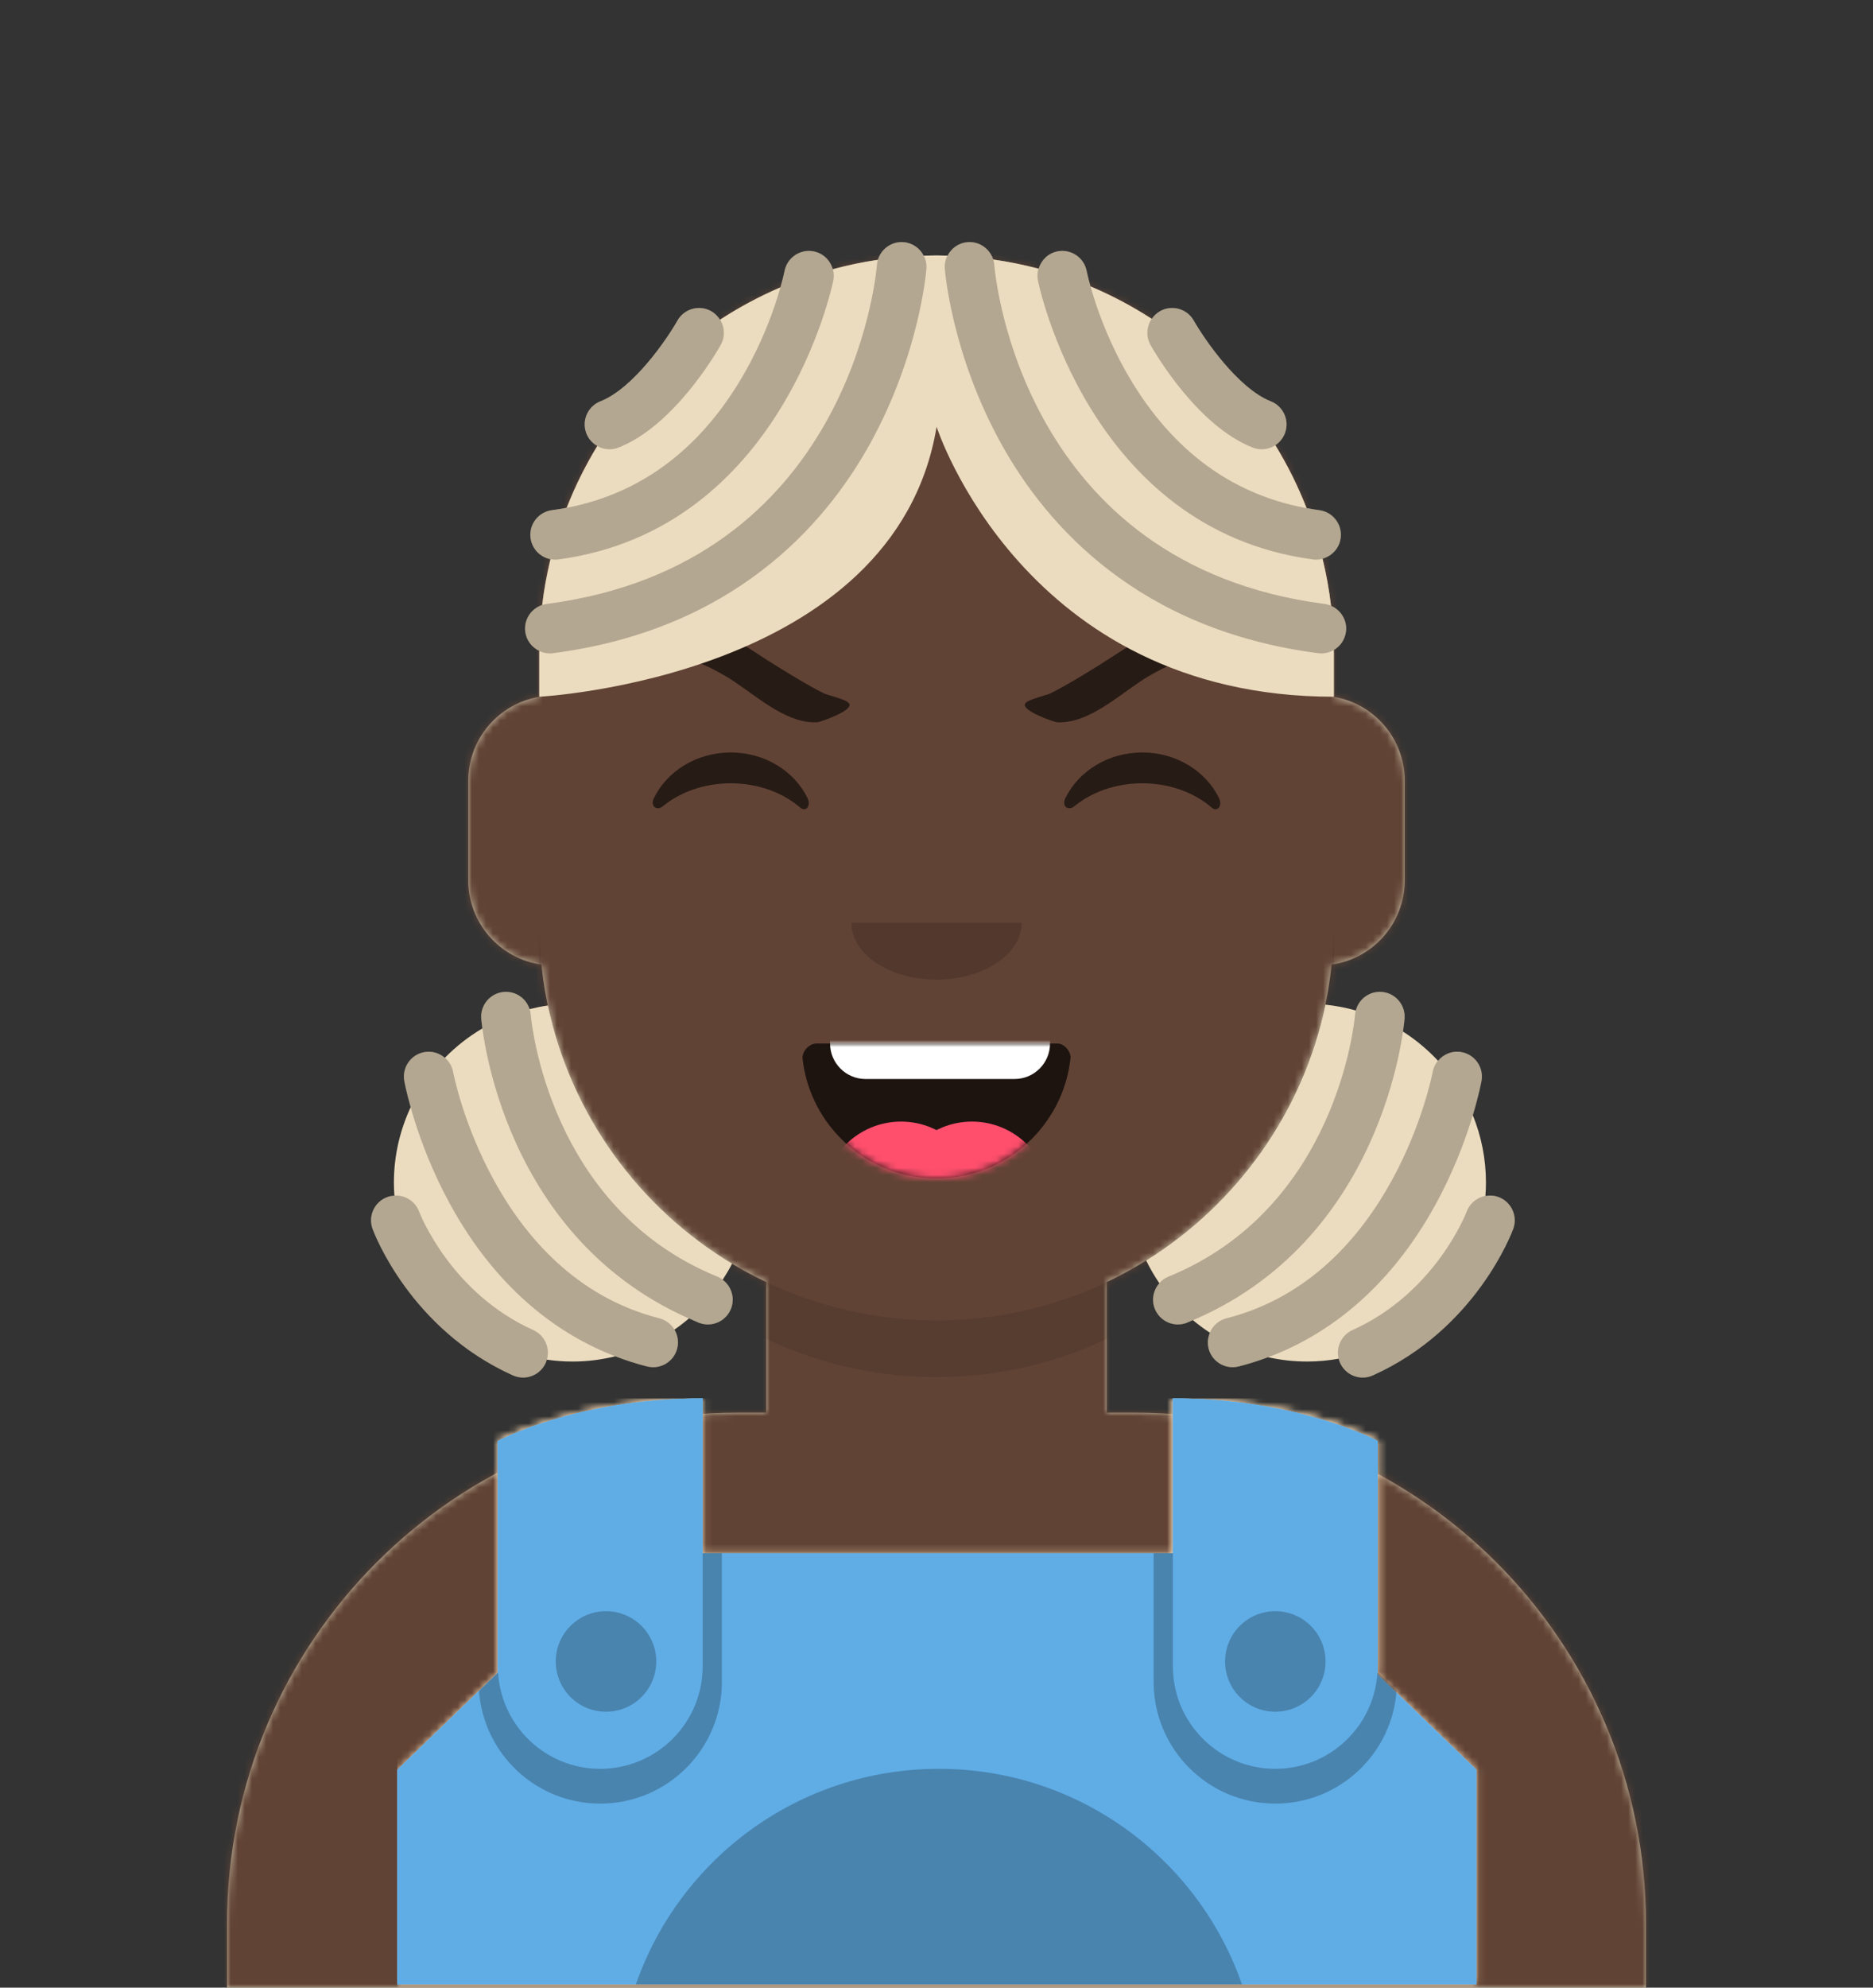 <svg xmlns="http://www.w3.org/2000/svg" xmlns:dc="http://purl.org/dc/elements/1.1/" xmlns:ns3="http://creativecommons.org/ns#" xmlns:ns5="http://design.blush" xmlns:rdf="http://www.w3.org/1999/02/22-rdf-syntax-ns#" xmlns:xlink="http://www.w3.org/1999/xlink" width="264px" height="280px" viewBox="0 0 264 280" version="1.1">
    <rect x="0" y="0" width="264" height="280" fill="#333333" stroke="none"/>
    <title id="transparent_Title">Avataaar/Default</title>
    <desc>Created with python_avatars</desc>
    <defs>
        <path d="M100,0 C130.928,-5.68137151e-15 156,25.072 156,56 L156.001,62.166 C161.676,63.119 166,68.054 166,74 L166,88 C166,94.052 161.519,99.058 155.694,99.881 C153.628,119.686 141.238,136.422 124.001,144.61 L124,163 L128,163 C167.765,163 200,195.235 200,235 L200,244 L0,244 L0,235 C-4.86974701e-15,195.235 32.235,163 72,163 L76,163 L76,144.611 C58.763,136.422 46.372,119.687 44.305,99.881 C38.481,99.058 34,94.052 34,88 L34,74 C34,68.054 38.325,63.118 44,62.166 L44,56 C44,25.072 69.072,5.68137151e-15 100,0 Z" id="transparent_path-1" />
        <path d="M83,36.348 C83,52.629 105.162,65.828 132.5,65.828 C159.838,65.828 182,52.629 182,36.348 C182,34.985 181.845,33.645 181.544,32.331 C210.784,41.488 232,68.792 232,101.052 L232,110 L32,110 L32,101.052 C32,68.397 53.739,40.82 83.534,32.002 C83.182,33.421 83,34.871 83,36.348 Z" id="transparent_path-3" />
        <rect id="transparent_path-5" x="0" y="0" width="264" height="280" />
        <path d="M74,0 C114.869,0 148,33.131 148,74 L148,84.148 L148,197.608 C135.525,187.237 119.491,181 102,181 L102,181 L98,181 L98,162.611 C115.531,154.283 128.048,137.115 129.791,116.867 C135.569,116.002 140,111.019 140,105 L140,105 L140,92 C140,87.354 137.359,83.324 133.497,81.33 C132.724,81.05 131.952,80.748 131.181,80.426 C130.795,80.32 130.401,80.233 130,80.166 L130,80.166 L130,79.917 C117.224,74.234 104.878,63.071 96.11,47.885 C93.175,42.801 90.831,37.595 89.066,32.397 C80.431,42.941 67.745,53.602 52.342,62.495 C42.778,68.017 33.147,72.291 24,75.266 L24,137.247 C29.602,148.318 38.773,157.278 50,162.611 L50,162.611 L50,181 L46,181 C38.327,181 30.935,182.2 24,184.423 L24,230 C24,244.106 13.569,255.776 0,257.716 L0,74 C0,33.131 33.131,0 74,0 Z" id="transparent_path-7" />
    </defs>
    <g id="transparent_Avataaar/Default" stroke="none" stroke-width="1" fill="none" fill-rule="evenodd">
        <g id="transparent_Body" transform="translate(32, 36)">
            <mask id="transparent_mask-2" fill="white">
                <use xlink:href="#transparent_path-1" />
            </mask>
            <use fill="#D0C6AC" xlink:href="#transparent_path-1" />
            <g id="transparent_Skin-Color" mask="url(#transparent_mask-2)" fill="#614335">
                <g transform="translate(-32, 0)" id="transparent_Color">
                    <rect x="0" y="0" width="264" height="244" />
                </g>
            </g>
            <path d="M44,94 C44,124.928 69.072,150 100,150 C130.928,150 156,124.928 156,94 L156,94 L156,102 C156,132.928 130.928,158 100,158 C69.072,158 44,132.928 44,102 Z" id="transparent_Neck-Shadow" fill-opacity="0.1" fill="#000000" mask="url(#transparent_mask-2)" />
        </g>
        <g id="transparent_Clothing" transform="translate(0, 170)">
            
  <defs id="gladiator_defs26" />
  <g id="gladiator_Clothing/Gladiator" stroke="none" stroke-width="1" fill="none" fill-rule="evenodd">
    <g id="gladiator_Armor" transform="translate(56, 27)">
      <path id="gladiator_Fill-1" d="M 43.6 1.086 C 25.892 1.086 14.721 7.08 14.721 7.08 L 14.721 38.82 C 14.721 39.11 14.747 39.393 14.764 39.678 L 0.561 53.389 L 0.561 83.635 L 62.762 83.635 L 90.459 83.635 L 152.66 83.635 L 152.66 53.389 L 138.699 39.912 C 138.726 39.55 138.754 39.189 138.754 38.82 L 138.754 7.08 C 138.754 7.08 127.585 1.086 109.877 1.086 L 109.877 22.885 L 90.459 22.885 L 62.762 22.885 L 43.6 22.885 L 43.6 1.086 z " transform="translate(-0.56,-1.087)" style="fill:#60ade6;fill-opacity:1" />
      <g id="gladiator_Fabric-Color" mask="url(#gladiator_fabric-mask)" fill="#FFDEB5">
        <rect x="0" y="0" width="264" height="110" id="gladiator_rect10" />
      </g>
      <mask id="gladiator_fabric-mask" fill="white">
        <use xlink:href="#gladiator_Fill-1" id="gladiator_use13" />
        <path d="m 14.161,5.994 c 0,0 11.17,-5.994 28.878,-5.994 v 37.734 c 0,7.975 -6.464,14.44 -14.439,14.44 v 0 c -7.974,0 -14.439,-6.465 -14.439,-14.44 z" id="gladiator_use15" fill="#60ade6" ns5:color="Top-500" />
        <path d="m 138.195,5.994 c 0,0 -11.17,-5.994 -28.878,-5.994 v 37.734 c 0,7.975 6.464,14.44 14.439,14.44 7.974,0 14.439,-6.465 14.439,-14.44 z" id="gladiator_use17" fill="#60ade6" ns5:color="Top-500" />
      </mask>
      <g id="gladiator_g849">
        <path d="M36.501,37.051 C36.501,40.964 33.33,44.135 29.418,44.135 C25.505,44.135 22.334,40.964 22.334,37.051 C22.334,33.139 25.505,29.968 29.418,29.968 C33.33,29.968 36.501,33.139 36.501,37.051" id="gladiator_Fill-10" fill-opacity=".24" fill="#000" />
        <path d="M130.839,37.051 C130.839,40.964 127.667,44.135 123.755,44.135 C119.843,44.135 116.672,40.964 116.672,37.051 C116.672,33.139 119.843,29.968 123.755,29.968 C127.667,29.968 130.839,33.139 130.839,37.051" id="gladiator_Fill-12" fill-opacity=".24" fill="#000" />
        <path d="M33.623,82.549 L62.202,82.549 L89.899,82.549 L119.058,82.549 C112.913,64.868 96.114,52.174 76.34,52.174 C56.567,52.174 39.769,64.868 33.623,82.549" id="gladiator_Fill-14" fill-opacity=".24" fill="#000" />
        <path id="gladiator_Fill-2-8" d="m 43.039,21.799 v 15.936 c 0,7.975 -6.464,14.439 -14.439,14.439 -7.685,0 -13.949,-6.008 -14.395,-13.582 L 11.511,41.192 c 0.651,8.879 8.043,15.887 17.088,15.887 9.474,0 17.154,-7.68 17.154,-17.154 v -18.125 z" style="fill:#000000;fill-opacity:0.24" />
        <path id="gladiator_Fill-6-0" d="m 106.603,21.799 v 18.125 c 0,9.474 7.678,17.152 17.152,17.152 9.046,-10e-7 16.438,-7.006 17.09,-15.885 l -2.693,-2.6 c -0.446,7.574 -6.712,13.582 -14.396,13.582 -7.975,0 -14.438,-6.464 -14.438,-14.439 V 21.799 Z" style="fill:#000000;fill-opacity:0.24" />
      </g>
    </g>
  </g>
</g>
        <g id="transparent_Face" transform="translate(76, 82)" fill="#000000">
            <g id="transparent_Mouth" transform="translate(2, 52)">    
                
            <defs>
        <path d="M35.118,15.128 C36.176,24.62 44.226,32 54,32 C63.804,32 71.874,24.574 72.892,15.04 C72.974,14.273 72.117,13 71.043,13 C56.149,13 44.738,13 37.087,13 C36.007,13 35.012,14.178 35.118,15.128 Z" id="smile_path-1" />
    </defs>
    <g id="smile_Mouth/Smile" stroke="none" stroke-width="1" fill="none" fill-rule="evenodd">
        <mask id="smile_mask-2" fill="white">
            <use xlink:href="#smile_path-1" />
        </mask>
        <use id="smile_Mouth" fill-opacity="0.7" fill="#000000" xlink:href="#smile_path-1" />
        <path d="M44,2 L65,2 C67.761,2 70,4.239 70,7 L70,13 C70,15.761 67.761,18 65,18 L44,18 C41.239,18 39,15.761 39,13 L39,7 C39,4.239 41.239,2 44,2 Z" id="smile_Teeth" fill="#FFFFFF" mask="url(#smile_mask-2)" />
        <g id="smile_Tongue" mask="url(#smile_mask-2)" fill="#FF4F6D">
            <g transform="translate(38, 24)">
                <circle cx="11" cy="11" r="11" />
                <circle cx="21" cy="11" r="11" />
            </g>
        </g>
    </g>
</g>
            <g id="transparent_Nose" transform="translate(28, 40)" fill-opacity="0.16">
                
            <g id="default_Nose/Default" stroke="none" stroke-width="1" fill="none" fill-rule="evenodd" fill-opacity="0.16">
        <path d="M16,8 C16,12.418 21.373,16 28,16 L28,16 C34.627,16 40,12.418 40,8" id="default_Nose" fill="#000000" />
    </g>
</g>
            <g id="transparent_Eyes" transform="translate(0, 8)">
                
            <g id="happy_Eyes/Happy-😁" stroke="none" stroke-width="1" fill="none" fill-rule="evenodd" fill-opacity="0.6">
        <path d="M16.16,22.447 C18.007,18.649 22.164,16 26.998,16 C31.814,16 35.959,18.63 37.815,22.407 C38.367,23.529 37.582,24.447 36.791,23.767 C34.34,21.66 30.859,20.344 26.998,20.344 C23.257,20.344 19.874,21.579 17.438,23.572 C16.547,24.3 15.62,23.558 16.16,22.447 Z" id="happy_Squint" fill="#000000" />
        <path d="M74.16,22.447 C76.007,18.649 80.164,16 84.998,16 C89.814,16 93.959,18.63 95.815,22.407 C96.367,23.529 95.582,24.447 94.791,23.767 C92.34,21.66 88.859,20.344 84.998,20.344 C81.257,20.344 77.874,21.579 75.438,23.572 C74.547,24.3 73.62,23.558 74.16,22.447 Z" id="happy_Squint" fill="#000000" />
    </g>
</g>
            <g id="transparent_Eyebrow" fill-opacity="0.6">
                
            <g id="angry_natural_Eyebrow/Natural/Angry-Natural" stroke="none" stroke-width="1" fill="none" fill-rule="evenodd" fill-opacity="0.6">
        <path d="M44.857,12.228 C44.858,12.219 44.858,12.219 44.857,12.228 M17.586,7.892 C15.244,8.33 13.087,9.788 12.152,12.099 C11.801,12.967 11.392,14.924 11.708,15.807 C11.828,16.143 12.033,16.101 12.956,16.043 C14.644,15.937 16.933,13.662 18.748,13.256 C21.275,12.69 23.983,13.115 26.496,13.688 C30.811,14.673 36.485,17.788 40.946,16.17 C41.278,16.05 45.621,12.923 44.369,12.277 C43.924,11.907 41.137,12.085 40.622,11.999 C38.228,11.597 35.73,10.935 33.373,10.327 C28.233,9 22.967,6.881 17.586,7.892" id="angry_natural_Eyebrows-The-Web" fill="#000000" transform="translate(28.095, 12.128) rotate(17) translate(-28.095, -12.128) " />
        <path d="M100.918,12.209 C100.92,12.2 100.92,12.2 100.918,12.209 M73.586,7.892 C71.244,8.33 69.087,9.788 68.152,12.099 C67.801,12.967 67.392,14.924 67.708,15.807 C67.828,16.143 68.033,16.101 68.956,16.043 C70.644,15.937 72.933,13.662 74.748,13.256 C77.275,12.69 79.983,13.115 82.496,13.688 C86.811,14.673 92.485,17.788 96.946,16.17 C97.278,16.05 101.621,12.923 100.369,12.277 C99.924,11.907 97.137,12.085 96.622,11.999 C94.228,11.597 91.73,10.935 89.373,10.327 C84.233,9 78.967,6.881 73.586,7.892" id="angry_natural_Eyebrows-The-Web" fill="#000000" transform="translate(84.095, 12.128) scale(-1, 1) rotate(17) translate(-84.095, -12.128) " />
    </g>
</g>
        </g>
        <g id="transparent_Top">
            
   <defs id="dreadlocks_defs23" />
   <g id="dreadlocks_Hairstyle/Dreadlocks" stroke="none" stroke-width="1" fill="none" fill-rule="evenodd">
      <g id="dreadlocks_Group-35" transform="translate(52.3, 33.1)">
         <g id="dreadlocks_Hair-Color" fill="#ECDCBF">
            <path d="M135.713,58.884 C135.713,58.744 135.704,58.607 135.703,58.467 C136.607,57.94 137.268,57.017 137.413,55.898 C137.621,54.307 136.715,52.839 135.308,52.239 C135.04,49.984 134.642,47.769 134.115,45.603 C135.431,45.243 136.475,44.141 136.667,42.704 C136.924,40.788 135.579,39.027 133.663,38.77 C133.055,38.688 132.456,38.587 131.861,38.478 C130.649,35.382 129.178,32.415 127.458,29.615 C128.043,29.232 128.52,28.672 128.796,27.972 C129.504,26.174 128.62,24.141 126.821,23.433 C122.172,21.603 117.408,14.605 115.964,12.062 C115.013,10.382 112.877,9.791 111.197,10.74 C110.715,11.013 110.334,11.389 110.041,11.818 C107.315,10.058 104.434,8.517 101.41,7.245 C101.035,5.913 100.872,5.11 100.866,5.078 C100.499,3.183 98.666,1.943 96.769,2.309 C95.442,2.565 94.45,3.544 94.09,4.755 C92.003,4.202 89.869,3.77 87.694,3.46 C87.215,1.934 85.724,0.882 84.085,1.011 C82.823,1.111 81.782,1.872 81.248,2.923 C80.736,2.909 80.228,2.884 79.713,2.884 C79.107,2.884 78.506,2.911 77.904,2.93 C77.372,1.879 76.332,1.116 75.07,1.015 C73.399,0.877 71.906,1.95 71.441,3.497 C69.277,3.817 67.158,4.267 65.083,4.828 C64.741,3.586 63.737,2.575 62.386,2.313 C60.491,1.942 58.654,3.183 58.283,5.078 C58.278,5.103 58.102,5.967 57.699,7.383 C54.718,8.658 51.876,10.193 49.188,11.945 C48.888,11.463 48.481,11.039 47.952,10.74 C46.268,9.789 44.133,10.383 43.183,12.065 C41.749,14.603 37.003,21.593 32.329,23.433 C30.53,24.142 29.646,26.174 30.354,27.972 C30.66,28.751 31.219,29.349 31.895,29.73 C30.215,32.48 28.777,35.392 27.586,38.427 C26.895,38.56 26.195,38.675 25.486,38.77 C23.571,39.027 22.226,40.788 22.483,42.704 C22.688,44.236 23.856,45.401 25.295,45.676 C24.786,47.78 24.398,49.931 24.134,52.121 C22.557,52.628 21.514,54.197 21.736,55.898 C21.896,57.125 22.679,58.109 23.721,58.601 C23.72,58.696 23.713,58.789 23.713,58.884 L23.713,65.05 C23.713,65.05 73.841,62.439 79.713,27.022 C79.713,27.022 91.942,65.05 135.714,65.05 L135.713,58.884 Z" id="dreadlocks_Fill-1" ns5:color="Hair-500" />
            <path d="M49.562,147.179 C50.039,146.444 50.489,145.691 50.889,144.906 C37.8,137.033 28.201,123.958 24.936,108.545 C24.056,108.666 23.197,108.846 22.349,109.056 C21.863,107.54 20.392,106.502 18.733,106.633 C16.808,106.792 15.374,108.482 15.533,110.408 C15.543,110.546 15.589,111.033 15.691,111.779 C13.745,112.92 11.97,114.313 10.405,115.915 C9.633,115.25 8.588,114.914 7.508,115.112 C5.606,115.454 4.343,117.275 4.686,119.177 C4.71,119.313 4.971,120.702 5.582,122.878 C4.075,126.108 3.22,129.701 3.22,133.5 C3.22,134.117 3.249,134.728 3.292,135.334 C2.961,135.354 2.627,135.406 2.3,135.526 C0.484,136.189 -0.45,138.199 0.213,140.014 C0.423,140.588 5.516,154.143 19.992,160.649 C20.459,160.858 20.945,160.957 21.424,160.957 C22.761,160.957 24.037,160.189 24.619,158.891 C24.686,158.742 24.727,158.587 24.771,158.435 C25.962,158.608 27.18,158.7 28.419,158.7 C30.491,158.7 32.501,158.437 34.426,157.965 C35.88,158.523 37.368,159.003 38.895,159.392 C39.185,159.466 39.477,159.501 39.763,159.501 C41.324,159.501 42.748,158.449 43.151,156.866 C43.392,155.925 43.224,154.977 42.763,154.204 C43.472,153.711 44.157,153.185 44.81,152.623 C45.258,152.822 45.696,153.028 46.157,153.216 C46.59,153.392 47.036,153.476 47.477,153.476 C48.856,153.476 50.166,152.654 50.718,151.296 C51.334,149.788 50.81,148.11 49.562,147.179" id="dreadlocks_Fill-3" ns5:color="Hair-500" />
            <path d="M158.903,135.525 C158.293,135.301 157.664,135.271 157.069,135.382 C157.115,134.759 157.146,134.133 157.146,133.5 C157.146,130.141 156.485,126.938 155.293,124.007 C156.143,121.184 156.489,119.335 156.517,119.176 C156.861,117.274 155.597,115.454 153.695,115.111 C152.407,114.876 151.169,115.392 150.388,116.334 C148.926,114.763 147.269,113.378 145.451,112.221 C145.598,111.213 145.657,110.572 145.671,110.408 C145.829,108.481 144.395,106.791 142.469,106.632 C140.741,106.496 139.218,107.629 138.802,109.249 C137.417,108.858 135.985,108.578 134.514,108.428 C131.332,123.61 122.004,136.526 109.249,144.462 C109.791,145.58 110.417,146.649 111.111,147.668 C110.261,148.632 109.966,150.024 110.484,151.296 C111.038,152.653 112.346,153.475 113.727,153.475 C114.167,153.475 114.614,153.391 115.047,153.215 C115.317,153.105 115.57,152.981 115.837,152.868 C116.599,153.503 117.398,154.096 118.233,154.639 C117.944,155.32 117.855,156.092 118.051,156.865 C118.456,158.448 119.88,159.501 121.441,159.501 C121.727,159.501 122.018,159.465 122.308,159.391 C123.715,159.032 125.092,158.597 126.438,158.094 C128.212,158.49 130.053,158.7 131.946,158.7 C133.463,158.7 134.945,158.558 136.387,158.301 C136.437,158.5 136.497,158.698 136.584,158.89 C137.167,160.188 138.443,160.957 139.778,160.957 C140.257,160.957 140.745,160.857 141.211,160.648 C155.687,154.142 160.78,140.587 160.99,140.013 C161.653,138.198 160.718,136.188 158.903,135.525" id="dreadlocks_Fill-5" ns5:color="Hair-500" />
         </g>
         <path d="M133.947,58.947 C135.678,58.947 137.183,57.662 137.413,55.898 C137.663,53.982 136.31,52.225 134.394,51.976 C91.801,46.431 87.989,5.941 87.847,4.22 C87.694,2.296 85.985,0.861 84.085,1.011 C82.157,1.163 80.718,2.848 80.87,4.776 C80.908,5.265 81.894,16.914 88.823,29.422 C95.273,41.065 108.258,55.633 133.49,58.917 C133.643,58.937 133.796,58.947 133.947,58.947" id="dreadlocks_Fill-8" fill-opacity=".24" fill="#000" />
         <path d="M132.733,45.707 C132.89,45.728 133.047,45.739 133.203,45.739 C134.928,45.739 136.431,44.461 136.667,42.704 C136.923,40.788 135.579,39.026 133.663,38.77 C122.597,37.286 113.747,31.264 107.355,20.873 C102.44,12.881 100.885,5.177 100.866,5.078 C100.499,3.183 98.666,1.942 96.768,2.309 C94.87,2.675 93.628,4.51 93.994,6.408 C94.061,6.758 101.107,41.466 132.733,45.707" id="dreadlocks_Fill-11" fill-opacity=".24" fill="#000" />
         <path d="M124.257,29.947 C124.678,30.113 125.111,30.191 125.538,30.191 C126.935,30.191 128.253,29.35 128.796,27.972 C129.504,26.174 128.62,24.141 126.821,23.433 C122.172,21.603 117.408,14.605 115.964,12.062 C115.013,10.382 112.877,9.791 111.197,10.74 C109.514,11.691 108.921,13.826 109.872,15.509 C110.525,16.664 116.475,26.883 124.257,29.947" id="dreadlocks_Fill-13" fill-opacity=".24" fill="#000" />
         <path d="M75.07,1.015 C73.149,0.857 71.459,2.297 71.301,4.22 C71.159,5.941 67.348,46.431 24.755,51.976 C22.838,52.225 21.486,53.982 21.736,55.898 C21.965,57.662 23.47,58.947 25.202,58.947 C25.352,58.947 25.505,58.937 25.658,58.917 C50.891,55.633 63.876,41.065 70.325,29.422 C77.254,16.914 78.24,5.265 78.279,4.776 C78.43,2.851 76.995,1.17 75.07,1.015" id="dreadlocks_Fill-15" fill-opacity=".24" fill="#000" />
         <path d="M25.947,45.739 C26.102,45.739 26.259,45.729 26.417,45.707 C58.041,41.467 65.088,6.759 65.155,6.408 C65.521,4.512 64.281,2.681 62.386,2.313 C60.491,1.942 58.654,3.183 58.283,5.078 C58.268,5.155 56.716,12.87 51.793,20.873 C45.403,31.264 36.551,37.286 25.486,38.77 C23.571,39.027 22.225,40.788 22.483,42.704 C22.718,44.462 24.22,45.739 25.947,45.739" id="dreadlocks_Fill-17" fill-opacity=".24" fill="#000" />
         <path d="M33.612,30.191 C34.038,30.191 34.472,30.112 34.893,29.947 C42.675,26.883 48.625,16.664 49.277,15.509 C50.228,13.826 49.635,11.691 47.952,10.74 C46.268,9.789 44.133,10.382 43.183,12.065 C41.749,14.603 37.003,21.593 32.329,23.433 C30.53,24.142 29.646,26.173 30.354,27.972 C30.897,29.35 32.216,30.191 33.612,30.191" id="dreadlocks_Fill-19" fill-opacity=".24" fill="#000" />
         <path d="M48.798,146.733 C25.115,137.082 22.604,110.935 22.508,109.828 C22.347,107.904 20.662,106.481 18.734,106.632 C16.807,106.791 15.374,108.481 15.532,110.408 C15.638,111.689 18.432,141.917 46.156,153.215 C46.589,153.391 47.036,153.475 47.476,153.475 C48.857,153.475 50.165,152.653 50.718,151.295 C51.448,149.505 50.588,147.462 48.798,146.733" id="dreadlocks_Fill-21" fill-opacity=".24" fill="#000" />
         <path d="M40.625,152.608 C17.103,146.609 11.63,118.236 11.573,117.929 C11.228,116.029 9.409,114.764 7.508,115.111 C5.606,115.454 4.342,117.274 4.686,119.176 C4.746,119.514 6.231,127.535 11.094,136.459 C17.653,148.495 27.267,156.425 38.895,159.391 C39.185,159.465 39.476,159.501 39.762,159.501 C41.324,159.501 42.748,158.448 43.151,156.865 C43.629,154.992 42.498,153.086 40.625,152.608" id="dreadlocks_Fill-23" fill-opacity=".24" fill="#000" />
         <path d="M22.861,154.264 C11.186,149.017 6.853,137.783 6.784,137.602 C6.118,135.793 4.113,134.86 2.299,135.526 C0.484,136.189 -0.45,138.199 0.213,140.014 C0.423,140.588 5.515,154.143 19.992,160.649 C20.458,160.858 20.945,160.957 21.424,160.957 C22.76,160.957 24.036,160.189 24.619,158.891 C25.411,157.128 24.624,155.056 22.861,154.264" id="dreadlocks_Fill-25" fill-opacity=".24" fill="#000" />
         <path d="M145.671,110.408 C145.829,108.481 144.396,106.791 142.47,106.633 C140.541,106.481 138.857,107.904 138.694,109.828 C138.6,110.935 136.088,137.082 112.405,146.733 C110.615,147.463 109.755,149.506 110.484,151.296 C111.038,152.653 112.347,153.475 113.728,153.475 C114.167,153.475 114.614,153.391 115.047,153.216 C142.771,141.917 145.566,111.689 145.671,110.408" id="dreadlocks_Fill-28" fill-opacity=".24" fill="#000" />
         <path d="M150.109,136.459 C154.972,127.535 156.457,119.515 156.517,119.177 C156.861,117.274 155.597,115.454 153.695,115.111 C151.795,114.765 149.975,116.029 149.63,117.93 C149.573,118.236 144.1,146.609 120.578,152.608 C118.705,153.086 117.574,154.992 118.051,156.865 C118.456,158.448 119.88,159.501 121.441,159.501 C121.727,159.501 122.018,159.466 122.308,159.392 C133.936,156.426 143.549,148.495 150.109,136.459" id="dreadlocks_Fill-30" fill-opacity=".24" fill="#000" />
         <path d="M158.903,135.525 C157.09,134.859 155.085,135.793 154.419,137.601 C154.35,137.782 150.017,149.016 138.341,154.263 C136.579,155.055 135.792,157.128 136.584,158.89 C137.167,160.188 138.443,160.957 139.778,160.957 C140.257,160.957 140.745,160.857 141.211,160.648 C155.687,154.142 160.78,140.587 160.99,140.013 C161.653,138.198 160.718,136.188 158.903,135.525" id="dreadlocks_Fill-32" fill-opacity=".24" fill="#000" />
      </g>
      <g id="dreadlocks_Facial-Hair" transform="translate(49, 72)" />
      <g id="dreadlocks_Accessory" transform="translate(62, 85)" />
   </g>
</g>
    </g>
</svg>